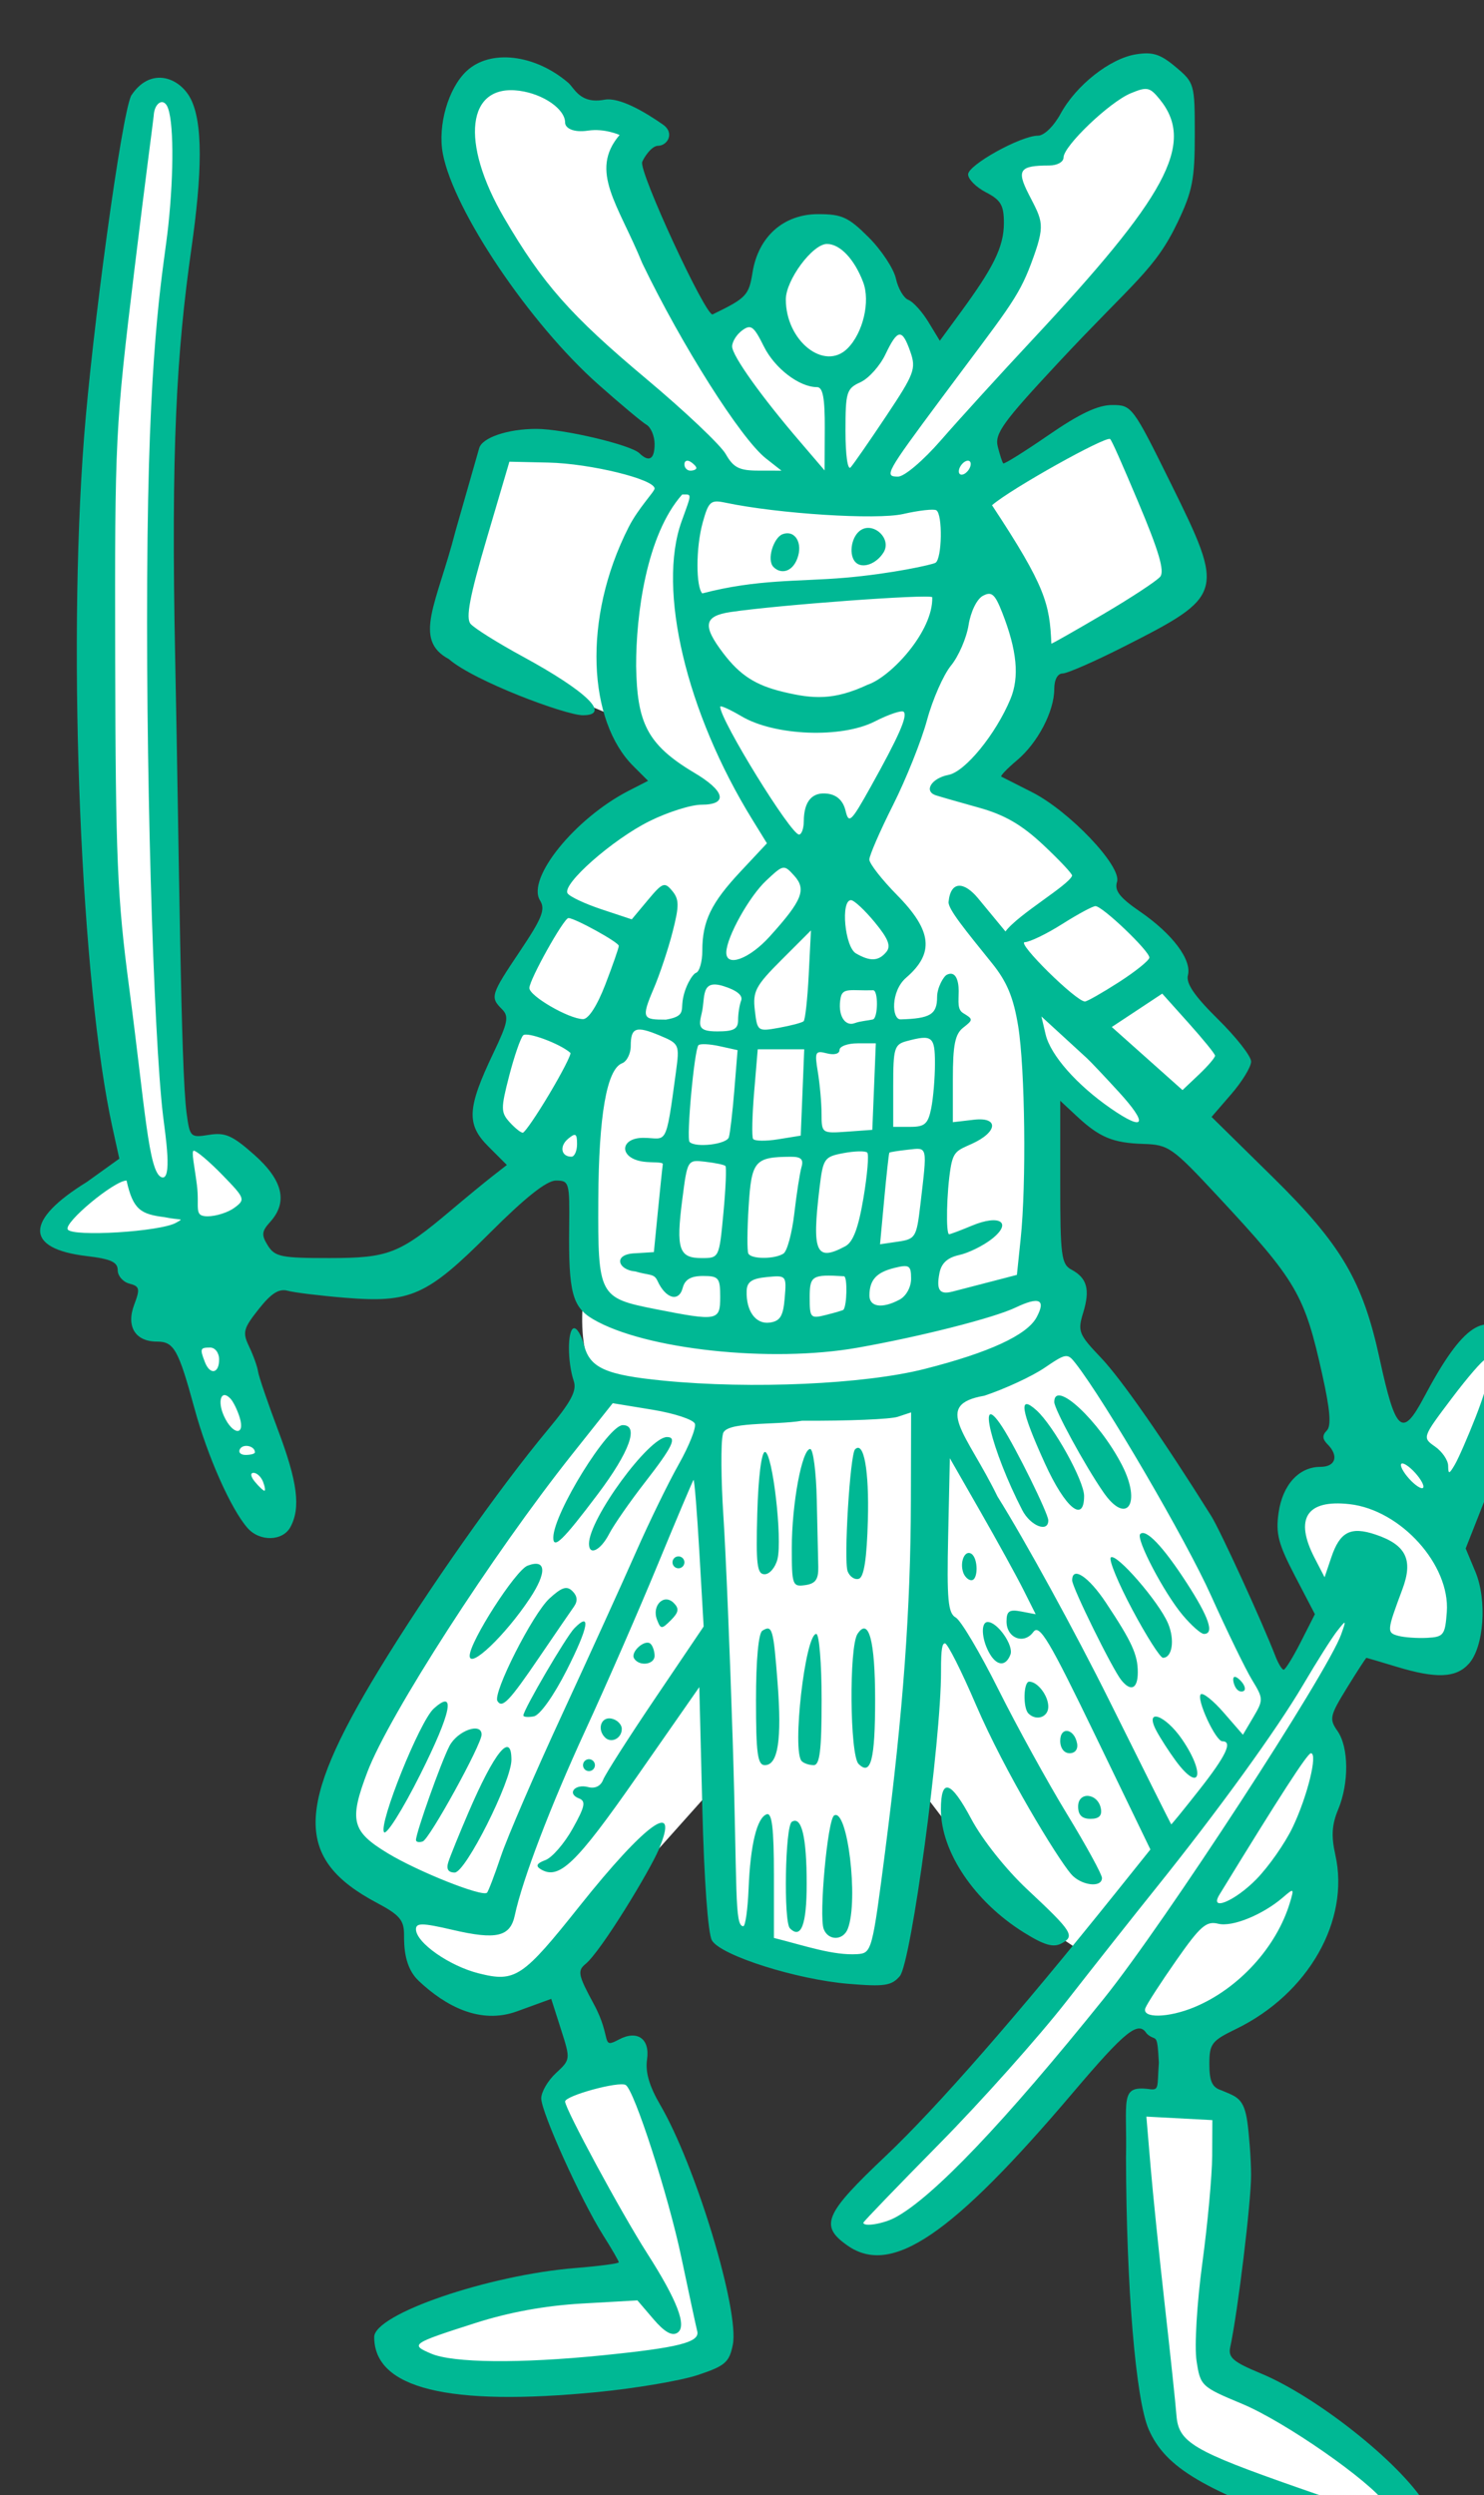 <?xml version="1.0" ?><svg height="332.367mm" viewBox="0 0 197.691 332.367" width="197.691mm" xmlns="http://www.w3.org/2000/svg">
    <rect x="0" y="0" width="197.691" height="332.367" fill="#333333" stroke="none"/>
    <path d="m 16693.605,19502.482 c -28.296,0.19 -43.644,40.141 -43.644,40.141 l -31.357,10.223 16.523,31.853 -40.65,66.576 -28.539,-25.429 c -10e-4,0 -3.005,-47.822 -29.667,-44.188 -26.663,3.633 -32.578,39.963 -32.578,39.963 l -28.257,14.955 -38.772,-86.433 6.57,-16.645 -32.949,-7.352 c -42.601,-41.32 -62.325,-13.392 -54.908,32.233 7.417,45.624 101.955,122.51 101.955,122.51 l -2.631,26.191 c 0,0 -19.15,-9.21 -35.109,-10.9 -15.96,-1.689 -52.012,-1.012 -52.012,-1.012 l -25.961,96.178 87.498,37.092 30.791,36.076 c 0,0 -49.907,29.626 -57.887,42.298 -7.98,12.674 -5.913,26.446 -17.085,48.329 -11.175,21.883 0.09,23.488 0.09,23.488 0,0 -14.552,29.741 -15.209,51.371 -0.658,21.629 42.811,31.852 42.811,31.852 0,0 2.44,27.459 0.187,61.847 -2.253,34.387 10.674,39.879 10.674,39.879 0,0 -72.194,88.291 -89.468,116.426 -17.274,28.135 -49.665,101.389 -49.665,101.389 l 39.62,38.357 c 0,0 2.909,38.612 28.257,50.947 25.348,12.336 51.907,-20.634 51.907,-20.635 l 74.353,-83.22 4.225,75.703 81.582,18.418 15.584,-96.994 c 0,0 31.355,41.061 39.148,51.369 7.792,10.308 46.942,35.486 46.942,35.486 0,0 -107.776,117.526 -116.883,129.27 -9.106,11.744 15.961,15.123 15.961,15.123 l 118.195,-115.328 33.047,10.984 c 0,0 41.589,-25.178 53.324,-34.049 11.735,-8.872 15.772,-65.988 18.588,-84.576 2.817,-18.587 -6.664,-39.879 -6.664,-39.879 l 22.625,-36.414 c 0,0 35.298,11.405 46.846,4.139 11.547,-7.266 -4.037,-51.961 -4.037,-51.961 0,0 32.012,-96.824 25.722,-100.035 -6.29,-3.21 -8.261,-7.858 -18.119,8.195 -9.857,16.053 -41.494,56.353 -41.494,56.353 0,0 -26.098,-11.995 -40.65,8.874 -14.551,20.869 17.367,56.017 17.367,56.017 l -26.004,44.102 c 0,0 -70.789,-136.683 -87.125,-158.143 -16.335,-21.46 -23.097,-22.897 -21.594,-34.894 1.502,-11.998 -11.734,-21.461 -11.734,-21.461 l -1.221,-102.147 c 0,0 10.746,16.553 22.625,20.783 11.88,4.229 27.414,14.533 39.9,13.266 12.486,-1.268 37.457,-36.414 37.457,-36.414 0,0 -30.605,-45.035 -37.74,-56.272 -7.135,-11.238 -31.355,-35.654 -41.4,-50.355 -10.046,-14.701 -51.496,-31.305 -51.496,-31.305 l 31.451,-62.099 73.885,-40.809 -36.991,-81.955 -60.271,31.937 -8.166,-25.177 c 0,0 82.709,-94.882 93.787,-109.668 11.078,-14.786 26.286,-68.099 -5.728,-73.928 -2.001,-0.364 -3.944,-0.528 -5.831,-0.516 z m -494.142,10.471 c -6.152,-0.371 -12.823,6.088 -16.033,26.072 -5.709,35.528 -17.126,200.488 -17.248,272.09 -0.118,69.37 21.116,228.447 22.451,238.383 -10.88,6.376 -26.254,17.068 -36.338,26.465 -19.613,21.04 18.002,16.37 33.894,19.346 15.892,2.976 27.743,48.196 37.25,74.609 9.508,26.414 21.68,62.912 35.276,59.564 13.595,-3.348 -14.929,-62.788 -24.069,-91.64 -9.14,-28.852 -6.523,-41.334 8.129,-52.205 14.652,-10.872 5.33,-24.43 -5.05,-34.02 -7.018,-6.482 -18.645,-8.744 -27.817,-8.756 -0.26,-4.42 -11.298,-191.932 -11.658,-208.463 -0.365,-16.725 2.914,-216.225 4.736,-230.546 1.822,-14.32 13.241,-68.433 8.018,-80.786 -2.286,-5.404 -6.757,-9.824 -11.541,-10.113 z m 237.736,990.289 -39.129,18.188 44.649,91.648 c 0,0 -72.239,10.06 -112.157,24.443 -39.917,14.383 -0.932,25.929 39.846,28.122 40.778,2.192 109.147,-15.221 109.147,-15.221 0,0 -6.093,-41.535 -13.116,-68.043 -7.023,-26.508 -29.24,-79.137 -29.24,-79.137 z m 253.625,21.153 c 0,0 7.167,128.478 8.385,142.99 1.219,14.512 2.438,22.83 12.471,34.761 10.033,11.932 78.114,34.056 95.672,39.022 17.558,4.966 27.091,-2.902 17.918,-16.123 -9.173,-13.222 -95.317,-64.885 -95.317,-64.885 l 8.242,-131.637 z" fill="#FFFFFF" transform="translate(253.816,144.261) matrix(0.265,0,0,0.265,-3647.503,-4657.317) translate(-3313.529,-2437.82)"/>
    <path d="m 13471.284,18303.38 c -60.222,-21.348 -78.9,-32.389 -87.44,-51.692 -6.538,-14.784 -11.285,-71.524 -11.437,-136.726 0.61,-28.757 -3.3,-36.194 11.155,-34.484 5.744,0.884 4.441,-0.467 5.36,-13.165 -0.882,-16.426 -1.278,-10.113 -6.109,-14.663 -4.142,-6.705 -10.603,-1.54 -36.985,29.559 -61.041,71.954 -91.284,92.486 -113.41,76.987 -14.173,-9.929 -11.678,-15.815 19.011,-44.85 25.8,-24.407 66.75,-71.265 115.978,-132.716 l 17.258,-21.541 -27.614,-57.133 c -23.395,-48.401 -28.166,-56.378 -31.23,-52.191 -4.748,6.493 -13.479,3.072 -13.479,-5.283 0,-5.213 1.397,-6.173 7.33,-5.04 l 7.329,1.402 -6.166,-12.296 c -3.392,-6.763 -13.098,-24.406 -21.573,-39.206 l -15.406,-26.909 -0.843,38.732 c -0.709,32.507 -0.09,39.15 3.816,41.341 2.564,1.434 12.211,17.703 21.433,36.155 9.226,18.452 24.715,46.584 34.418,62.516 9.704,15.933 17.643,30.439 17.643,32.236 0,5.159 -10.604,3.81 -15.551,-1.979 -7.02,-8.21 -33.34,-51.356 -47.858,-85.219 -7.249,-16.907 -14.225,-30.738 -15.505,-30.738 -1.277,0 -2.024,2.043 -1.988,14.001 0.113,34.775 -15.025,146.676 -20.725,153.293 -4.165,4.835 -7.709,5.364 -25.819,3.856 -26.202,-2.179 -64.158,-14.247 -68.62,-21.817 -1.984,-3.367 -3.934,-30.158 -4.835,-66.493 l -1.512,-60.857 -31.486,45.166 c -30.576,43.856 -39.109,52.042 -48.323,46.348 -2.602,-1.609 -1.887,-2.94 2.438,-4.54 3.364,-1.245 9.522,-8.354 13.685,-15.801 6.21,-11.11 6.784,-13.838 3.201,-15.214 -6.212,-2.383 -2.119,-7.45 4.597,-5.693 3.476,0.909 6.328,-0.485 7.56,-3.7 1.092,-2.838 12.899,-21.327 26.244,-41.087 l 24.261,-35.929 -2.15,-37.307 c -1.185,-20.52 -2.512,-36.886 -2.951,-36.371 -0.438,0.515 -8.598,19.827 -18.132,42.918 -9.533,23.091 -25.758,60.254 -36.052,82.585 -17.688,38.371 -31.839,75.435 -35.656,93.391 -2.292,10.776 -9.282,12.404 -31.252,7.278 -15.11,-3.524 -18.424,-3.585 -18.424,-0.333 0,6.707 16.699,18.456 31.545,22.194 18.372,4.626 22.047,2.175 50.677,-33.788 33.407,-41.96 50.754,-54.346 39.806,-28.416 -4.51,10.674 -28.93,51.061 -36.782,57.486 -4.187,3.427 -3.74,5.59 4.197,20.241 9.26,17.095 3.265,22.71 12.495,17.772 9.317,-4.989 15.758,-0.455 14.222,10.012 -0.929,6.325 1.126,13.4 6.628,22.812 17.842,30.53 39.915,103.49 36.484,120.582 -1.774,8.832 -3.842,10.622 -17.525,15.188 -8.53,2.847 -31.29,6.718 -50.576,8.6 -75.068,7.33 -112.162,-1.824 -112.162,-27.681 0,-11.515 57.293,-31.154 101.207,-34.689 11.958,-0.963 21.742,-2.256 21.742,-2.876 0,-0.62 -3.556,-6.759 -7.903,-13.643 -11.118,-17.61 -31.083,-61.783 -31.083,-68.771 0,-3.214 3.325,-8.923 7.386,-12.685 7.357,-6.819 7.366,-6.9 2.51,-22.081 l -4.871,-15.237 -17.245,6.278 c -18.494,6.732 -35.935,-2.649 -49.381,-15.332 -7.236,-6.823 -7.368,-17.336 -7.368,-23.325 0,-7.2 -2.278,-9.856 -13.597,-15.861 -41.414,-21.97 -41.189,-47.891 1.019,-117.224 24.373,-40.037 60.326,-91.131 84.934,-120.699 11.664,-14.016 14.597,-19.546 12.957,-24.427 -3.198,-9.511 -3.22,-25.57 -0.04,-26.487 1.543,-0.448 3.902,3.407 5.239,8.567 2.946,11.369 10.91,14.911 39.931,17.756 44.277,4.343 100.899,1.806 131.186,-5.877 32.528,-8.251 51.571,-17.041 56.377,-26.024 4.782,-8.935 1.324,-10.539 -10.532,-4.884 -11.019,5.253 -47.734,14.592 -79.452,20.207 -43.658,7.728 -107.007,0.913 -132.956,-14.301 -10.508,-6.163 -12.429,-13.573 -12.053,-46.486 0.254,-22.34 0,-23.239 -6.645,-23.239 -4.696,0 -15.413,8.504 -33.432,26.523 -31.465,31.461 -39.647,35.109 -72.694,32.393 -12.495,-1.025 -25.419,-2.607 -28.718,-3.511 -4.397,-1.206 -8.29,1.258 -14.596,9.242 -7.771,9.836 -8.232,11.652 -4.788,18.85 2.096,4.379 4.104,9.989 4.461,12.463 0.358,2.473 4.874,15.722 10.036,29.442 9.822,26.098 11.484,39 6.281,48.721 -3.868,7.228 -15.439,7.523 -21.577,0.553 -8.314,-9.442 -20.095,-35.924 -26.601,-59.797 -8.167,-29.956 -10.373,-33.913 -18.924,-33.913 -10.915,0 -15.604,-7.586 -11.466,-18.551 3.039,-8.046 2.763,-9.246 -2.43,-10.604 -3.223,-0.843 -5.857,-3.887 -5.857,-6.763 0,-4.064 -3.466,-5.641 -15.564,-7.073 -31.25,-3.7 -31.245,-17.961 0,-37.221 l 16.37,-11.75 -3.402,-15.44 c -15.789,-71.661 -22.821,-236.438 -14.331,-347.034 4.087,-53.237 18.702,-161.432 23.685,-171.881 9.236,-14.078 22.994,-9.796 29.138,0.151 7.535,12.356 6.316,40.312 1.16,76.643 -7.444,52.452 -10.328,100.218 -8.157,206.581 2.012,98.614 2.77,205.851 5.723,228.027 1.623,12.187 1.934,12.488 11.312,10.966 8.087,-1.311 11.756,0.308 22.713,10.035 14.405,12.781 17.012,23.786 7.993,33.752 -4.313,4.768 -4.486,6.555 -1.154,11.895 3.516,5.627 6.754,6.284 30.942,6.272 29.829,-0.02 35.228,-2.136 61.235,-24.107 7.57,-6.391 16.958,-14.112 20.864,-17.156 l 7.101,-5.534 -9.327,-9.325 c -11.119,-11.122 -10.667,-19.261 2.609,-47.057 7.284,-15.253 7.876,-18.318 4.24,-21.954 -6.035,-6.033 -5.682,-7.158 9.151,-29.279 11.074,-16.514 12.797,-20.884 9.999,-25.362 -6.907,-11.058 17.625,-41.355 44.701,-55.205 l 9.606,-4.914 -7.52,-7.521 c -22.432,-22.432 -25.774,-73.687 -2.229,-120.021 4.878,-9.602 13.029,-17.838 13.029,-19.393 0,-4.673 -32.29,-12.573 -53.314,-13.045 l -19.672,-0.444 -11.423,38.753 c -8.51,28.876 -10.582,39.765 -8.13,42.719 1.81,2.181 13.588,9.569 26.174,16.417 32.395,17.626 44.632,29.558 30.315,29.558 -8.729,0 -54.887,-17.261 -67.419,-28.263 -18.341,-9.793 -5.901,-28.105 3.373,-64.282 5.971,-20.843 11.333,-39.607 11.918,-41.694 1.492,-5.328 14.432,-9.7 28.718,-9.7 13.602,0 47.447,7.986 51.815,12.228 4.872,4.73 7.647,3.068 7.647,-4.581 0,-4.042 -1.844,-8.428 -4.098,-9.747 -2.256,-1.319 -13.175,-10.456 -24.267,-20.302 -34.509,-30.639 -72.732,-87.419 -78.096,-116.01 -2.651,-14.131 2.724,-32.796 11.936,-41.45 11.81,-11.094 34.21,-8.549 51.042,5.803 3.299,2.811 5.889,10.86 18.255,8.595 7.544,-1.382 20.113,5.979 29.429,12.478 6.037,4.213 2.328,10.604 -2.441,10.665 -3.351,0.04 -7.158,5.978 -7.99,8.147 -1.815,4.728 32.165,78.2 35.438,76.612 16.908,-8.205 18.186,-9.55 20.026,-21.051 2.88,-18.023 15.61,-29.341 33,-29.341 11.953,0 15.232,1.509 25.414,11.691 6.43,6.427 12.583,15.761 13.676,20.741 1.096,4.976 3.922,9.792 6.286,10.698 2.364,0.909 6.88,5.897 10.038,11.086 l 5.737,9.436 10.665,-14.582 c 15.73,-21.512 21.545,-32.246 21.545,-44.57 0,-8.968 -1.527,-11.59 -8.996,-15.453 -4.948,-2.557 -8.996,-6.617 -8.996,-9.021 0,-4.768 26.509,-19.461 35.135,-19.475 3.063,0 7.91,-4.704 11.347,-11 7.839,-14.374 24.806,-27.755 37.88,-29.875 8.422,-1.368 12.273,-0.136 20.009,6.368 9.417,7.924 9.581,8.504 9.579,34.032 0,22.395 -1.187,28.451 -8.591,43.965 -11.517,24.125 -21.804,29.634 -60.243,70.872 -27.728,29.746 -31.838,35.454 -30.2,41.974 1.041,4.152 2.28,7.934 2.755,8.409 0.474,0.475 10.726,-5.932 22.78,-14.237 15.62,-10.761 24.803,-15.099 31.957,-15.099 9.891,0 10.321,0.575 29.658,39.731 27.052,54.78 26.646,56.17 -23.826,81.755 -14.599,7.401 -28.43,13.456 -30.738,13.456 -2.515,0 -4.192,3.117 -4.192,7.792 0,11.201 -8.286,27.062 -18.728,35.846 -4.957,4.172 -8.508,7.867 -7.887,8.214 0.618,0.343 7.499,3.829 15.289,7.745 18.876,9.491 45.349,37.365 42.878,45.152 -1.397,4.404 1.301,7.888 11.602,14.974 16.256,11.184 26.038,24.195 24.03,31.963 -1.058,4.089 3.31,10.472 15.144,22.138 9.147,9.014 16.63,18.572 16.63,21.239 0,2.668 -4.472,10.024 -9.939,16.349 l -9.939,11.497 30.722,30.234 c 34.568,34.021 45.267,52.204 53.777,91.398 8.042,37.042 11.346,39.911 22.261,19.335 19.627,-36.999 31.039,-44.446 45.132,-29.446 10.248,10.912 8.82,21.692 -8.804,66.443 l -15.352,38.978 4.863,11.641 c 6.005,14.367 4.329,37.898 -3.297,46.326 -6.441,7.118 -16.355,7.529 -36.23,1.499 -8.096,-2.456 -14.942,-4.48 -15.212,-4.498 -0.27,-0.02 -4.684,6.784 -9.81,15.112 -8.634,14.032 -8.983,15.624 -4.755,21.658 5.72,8.168 5.868,26.235 0.324,39.504 -3.151,7.544 -3.515,13.355 -1.417,22.687 7.438,33.105 -13.559,69.947 -49.933,87.619 -12.293,5.972 -13.382,7.414 -13.382,17.696 0,8.562 1.41,11.644 5.996,13.098 7.819,3.309 11.424,3.848 13.132,16.136 0.733,5.277 1.833,17.897 1.845,26.506 0.02,13.645 -6.657,68.684 -10.492,86.532 -1.109,5.163 1.488,7.399 15.216,13.09 28.122,11.654 69.835,44.704 82.826,65.62 5.065,8.154 5.586,11.287 2.874,17.24 -4.704,10.328 -19.345,9.552 -54.421,-2.88 z m 31.792,-14.305 c -8.154,-11.64 -50.823,-41.332 -72.275,-50.293 -20.634,-8.62 -21.023,-8.989 -22.948,-21.732 -1.094,-7.228 0.202,-28.889 2.912,-48.95 2.679,-19.792 4.91,-44.081 4.957,-53.977 l 0.09,-17.992 c -11.056,-0.586 -22.111,-1.172 -33.167,-1.759 l 2.094,24.87 c 1.15,13.676 4.373,45.108 7.159,69.848 2.789,24.739 5.43,49.704 5.868,55.477 1.032,13.546 8.227,17.817 61.284,36.392 47.562,16.649 50.372,17.166 44.032,8.116 z m -393.878,-74.695 c 38.457,-3.87 49.077,-6.574 47.664,-12.136 -0.583,-2.287 -4.176,-19.001 -7.989,-37.142 -6.526,-31.043 -23.645,-84.062 -27.973,-86.624 -3.393,-2.011 -30.454,5.382 -30.454,8.319 0,3.721 28.243,55.97 41.218,76.254 15.266,23.865 20.183,36.769 15.23,39.99 -2.721,1.77 -6.506,-0.385 -12.034,-6.853 l -8.065,-9.433 -27.92,1.589 c -18.401,1.048 -36.609,4.369 -53.409,9.747 -32.326,10.343 -33.08,10.862 -22.381,15.428 11.052,4.712 44.511,5.048 86.113,0.861 z m 147.125,-69.256 c 18.955,-10.087 54.962,-47.866 105.13,-110.302 30.233,-37.629 112.256,-163.541 119.115,-182.855 2.648,-7.449 2.575,-7.513 -1.993,-1.731 -2.606,3.298 -10.291,15.443 -17.076,26.989 -13.328,22.675 -42.849,63.457 -74.086,102.351 -10.773,13.414 -31.036,39.053 -45.032,56.978 -13.996,17.922 -42.671,50.058 -63.722,71.409 -21.051,21.352 -38.277,39.232 -38.277,39.733 0,2.213 9.968,0.606 15.941,-2.572 z m 150.553,-105.804 c 22.21,-9.28 41.25,-30.173 47.97,-52.643 2.13,-7.121 1.959,-7.251 -3.405,-2.609 -10.238,8.859 -25.619,15.133 -32.726,13.35 -5.928,-1.487 -8.998,1.199 -20.999,18.366 -7.732,11.059 -14.727,21.854 -15.545,23.989 -2.038,5.309 11.51,5.061 24.705,-0.453 z m -155.386,-79.632 c 8.88,-68.816 12.647,-120.375 12.777,-174.876 l 0.113,-44.434 -6.748,2.226 c -3.71,1.224 -25.305,2.108 -47.989,1.964 -14.011,2.383 -39.381,0.167 -39.915,6.933 -1.043,4.159 -0.916,22.594 0.288,40.97 1.201,18.377 3.308,69.172 4.68,112.877 2.35,74.817 0.797,93.334 5.318,93.318 1.045,0 2.24,-8.436 2.656,-18.741 0.897,-22.261 4.221,-35.888 9.154,-37.532 2.629,-0.877 3.585,7.245 3.585,30.484 v 31.68 c 15.758,3.975 29.808,8.892 41.901,8.152 7.305,-0.535 7.521,-1.337 14.188,-53.021 z m -31.043,40.412 c -2.499,-6.514 1.937,-55.046 5.215,-57.073 6.716,-4.149 12.388,42.608 6.903,56.899 -2.319,6.043 -9.824,6.151 -12.118,0.18 z m -16.987,-0.365 c -3.259,-3.259 -2.398,-51.479 0.958,-53.552 4.919,-3.041 7.455,7.568 7.467,31.223 0,20.494 -2.805,27.949 -8.425,22.329 z m 34.507,-82.643 c -4.4,-4.401 -4.847,-58.79 -0.538,-65.357 5.645,-8.6 8.86,3.364 8.86,32.986 0,30.297 -2.126,38.567 -8.322,32.371 z m -51.562,-32.193 c 0,-20.002 1.248,-33.58 3.199,-34.786 4.991,-3.084 5.548,-1.176 7.651,26.195 2.201,28.644 0.228,41.4 -6.407,41.4 -3.653,0 -4.443,-5.832 -4.443,-32.809 z m 22.99,30.81 c -4.99,-4.991 1.745,-63.974 7.305,-63.974 1.48,0 2.692,14.843 2.692,32.986 0,25.488 -0.908,32.987 -3.998,32.987 -2.2,0 -4.899,-0.9 -5.999,-1.999 z m -4.997,-107.099 c 0,-22.187 5.128,-49.834 9.243,-49.834 1.514,0 3.005,11.47 3.314,25.488 0.309,14.02 0.647,29.201 0.751,33.735 0.134,6.34 -1.375,8.47 -6.561,9.206 -6.405,0.911 -6.747,-0.02 -6.747,-18.595 z m 28.077,11.649 c -2.045,-5.327 1.207,-58.783 3.729,-61.304 4.41,-4.408 7.114,10.53 6.439,35.562 -0.522,19.358 -1.941,28.635 -4.507,29.487 -2.063,0.683 -4.609,-1.001 -5.661,-3.745 z m -45.424,-29.249 c 0.497,-17.92 2.105,-30.735 3.852,-30.735 3.763,0 8.858,43.652 6.289,53.887 -1.048,4.173 -3.949,7.586 -6.451,7.586 -3.821,0 -4.409,-4.894 -3.69,-30.738 z m 250.839,184.086 c 6.243,-6.366 14.496,-18.174 18.335,-26.236 7.388,-15.507 12.704,-37.15 9.127,-37.15 -1.725,0 -15.576,21.417 -45.946,71.049 -5.36,8.757 7.691,3.349 18.484,-7.663 z m -379.718,-11.607 c 3.196,-9.511 17.07,-41.65 30.833,-71.415 13.758,-29.769 30.429,-66.419 37.041,-81.447 6.614,-15.026 16.271,-34.847 21.462,-44.045 5.192,-9.196 8.872,-18.413 8.185,-20.482 -0.691,-2.068 -10.27,-5.239 -21.287,-7.047 l -20.03,-3.286 -20.451,25.75 c -40.044,50.417 -92.028,131.074 -102.871,159.609 -9.288,24.446 -7.932,29.863 10.243,40.876 15.219,9.226 47.396,22.027 49.865,19.842 0.658,-0.582 3.812,-8.841 7.01,-18.355 z m -26.438,2.942 c 0.919,-2.89 5.435,-14.023 10.034,-24.739 13.172,-30.679 21.69,-41.155 21.69,-26.676 0,10.804 -23.062,56.669 -28.496,56.669 -3.299,0 -4.349,-1.713 -3.228,-5.254 z m -16.255,-11.083 c 0,-3.702 12.585,-39.082 16.805,-47.241 4.003,-7.742 16.181,-12.091 16.181,-5.781 0,5.011 -26.199,52.601 -29.579,53.728 -1.873,0.625 -3.407,0.306 -3.407,-0.706 z m -16.078,-3.983 c -2.706,-4.379 17.951,-55.698 24.977,-62.058 11.398,-10.316 8.881,1.937 -6.828,33.252 -8.859,17.661 -17.027,30.623 -18.149,28.806 z m 70.055,-58.639 c 0,-2.841 21.489,-39.592 25.616,-43.811 8.626,-8.814 7.107,-0.482 -3.846,21.093 -6.56,12.923 -13.469,22.616 -16.523,23.181 -2.886,0.533 -5.247,0.323 -5.247,-0.463 z m -13.029,-7.249 c -2.468,-3.996 17.731,-43.833 26.133,-51.544 6.249,-5.73 8.752,-6.522 11.608,-3.666 2.453,2.454 2.685,4.987 0.708,7.764 -1.61,2.268 -9.426,13.672 -17.364,25.347 -15.114,22.223 -18.69,25.972 -21.085,22.099 z m -13.96,-22.731 c 0,-7.103 23.03,-42.986 29.076,-45.306 9.432,-3.619 9.909,3.278 1.14,16.487 -12.302,18.532 -30.216,35.618 -30.216,28.819 z m 59.975,-56.321 c 0,-12.49 30.083,-53.648 39.212,-53.648 5.179,0 2.787,4.928 -11.031,22.718 -7.591,9.771 -15.723,21.476 -18.069,26.012 -4.291,8.29 -10.112,11.122 -10.112,4.918 z m -17.927,-3.242 c 0.202,-12.256 27.544,-56.402 34.928,-56.402 8.294,0 3.42,13.457 -12.568,34.7 -17.527,23.287 -22.467,28.082 -22.36,21.702 z m 324.853,126.773 c 13.338,-16.976 16.782,-24.245 11.492,-24.245 -3.413,0 -13.235,-21.314 -10.88,-23.61 1.062,-1.032 6.265,3.118 11.565,9.222 l 9.636,11.096 5.263,-8.911 c 5.065,-8.573 5.041,-9.277 -0.65,-18.595 -3.254,-5.326 -12.592,-24.528 -20.749,-42.668 -12.514,-27.826 -53.176,-97.514 -67.955,-116.465 -4.126,-5.289 -4.748,-5.202 -15.678,2.224 -6.261,4.256 -19.856,10.555 -30.215,14.003 -26.289,4.521 -8.82,18.98 6.578,50.606 13.899,22.182 39.169,68.294 56.156,102.471 16.987,34.176 31.023,62.246 31.192,62.374 0.18,0.135 6.578,-7.745 14.245,-17.502 z m -12.001,-14.497 c -3.339,-4.537 -7.689,-11.283 -9.666,-14.995 -6.292,-11.818 4.447,-8.15 13.004,4.445 11.902,17.515 8.863,27.117 -3.338,10.55 z m 30.936,-35.735 c -1.1,-1.099 -2,-3.394 -2,-5.098 0,-1.878 1.397,-1.703 3.547,0.449 1.953,1.952 2.852,4.247 1.999,5.099 -0.852,0.852 -2.448,0.65 -3.546,-0.45 z m -58.261,-4.748 c -4.503,-5.589 -24.704,-46.605 -24.704,-50.154 0,-7.378 8.236,-1.949 16.953,11.177 13.092,19.712 16.032,26.137 16.032,35.03 0,8.303 -3.448,9.947 -8.281,3.947 z m 5.55,-35.424 c -7.087,-13.298 -11.958,-25.104 -10.827,-26.236 2.601,-2.599 24.137,22.201 28.763,33.117 3.486,8.23 2.155,17.298 -2.539,17.298 -1.383,0 -8.312,-10.881 -15.397,-24.179 z m 25.322,2.759 c -9.39,-11.157 -23.691,-38.454 -21.365,-40.78 2.849,-2.848 11.454,6.181 23.281,24.432 11.295,17.424 14.126,25.772 8.747,25.772 -1.505,0 -6.302,-4.24 -10.663,-9.424 z m -80.668,-52.798 c -15.543,-30.123 -23.232,-61.932 -10.141,-41.954 6.855,10.465 23.237,43.679 23.237,47.115 0,6.334 -8.994,2.787 -13.096,-5.161 z m 11.428,-23.406 c -12.222,-26.817 -13.542,-35.161 -4.233,-26.736 8.548,7.734 23.893,35.359 23.893,43.011 0,13.932 -9.466,6.096 -19.66,-16.275 z m 29.36,14.409 c -9.329,-13.494 -24.692,-41.705 -24.692,-45.347 0,-11.623 22.547,9.374 34.042,31.705 9.992,19.407 2.347,30.56 -9.35,13.642 z m 99.234,75.258 7.092,-13.956 -10.033,-19.248 c -8.383,-16.083 -9.736,-21.312 -8.221,-31.778 2.033,-14.038 10.231,-23.021 21.011,-23.021 7.687,0 9.421,-5.539 3.564,-11.395 -2.581,-2.583 -2.68,-4.514 -0.35,-6.844 2.332,-2.333 1.718,-10.161 -2.168,-27.739 -9.024,-40.81 -12.813,-47.303 -52.529,-89.985 -23.025,-24.744 -24.789,-25.985 -37.485,-26.388 -15.367,-0.487 -22.076,-3.286 -33.562,-14 l -8.247,-7.692 v 40.937 c 0,37.017 0.54,41.229 5.645,43.96 7.874,4.215 9.451,10.015 5.888,21.661 -2.872,9.38 -2.3,10.817 9.008,22.689 10.109,10.614 31.322,41.068 55.371,79.491 4.594,7.343 25.583,53.185 32.282,70.514 1.436,3.711 3.293,6.747 4.125,6.747 0.834,0 4.71,-6.28 8.609,-13.953 z m 73.402,-15.085 c 1.723,-23.704 -23.16,-51.284 -48.887,-54.183 -21.6,-2.436 -27.841,7.231 -17.524,27.145 l 4.972,9.598 3.381,-10.018 c 4.353,-12.898 9.749,-15.653 22.34,-11.407 15.245,5.142 18.918,12.655 13.403,27.421 -7.86,21.044 -7.934,21.864 -2.116,23.437 3.039,0.82 9.574,1.279 14.522,1.023 8.328,-0.434 9.063,-1.401 9.909,-13.016 z m -595.072,-65.422 c -0.952,-2.474 -3.097,-4.498 -4.773,-4.498 -1.754,0 -1.464,1.908 0.689,4.498 2.053,2.474 4.201,4.498 4.77,4.498 0.571,0 0.263,-2.024 -0.686,-4.498 z m 579.165,-4.498 c -3.003,-3.317 -6.136,-5.359 -6.959,-4.534 -0.825,0.826 0.959,4.215 3.96,7.535 3.003,3.317 6.136,5.359 6.962,4.534 0.822,-0.826 -0.959,-4.215 -3.963,-7.535 z m 30.382,-27.995 c 7.175,-18.307 8.978,-29.042 4.854,-28.905 -1.238,0.04 -8.877,8.87 -16.978,19.62 -14.721,19.533 -14.725,19.547 -8.248,24.085 3.567,2.497 6.525,6.826 6.574,9.618 0.06,4.419 0.519,4.34 3.394,-0.61 1.817,-3.129 6.5,-13.843 10.404,-23.808 z m -613.631,17.676 c 0,-3.163 -5.756,-4.493 -7.467,-1.724 -1.037,1.678 0.224,3.047 2.791,3.047 2.573,0 4.676,-0.594 4.676,-1.323 z m -7.631,-17.418 c -1.123,-3.71 -3.215,-8.006 -4.651,-9.545 -4.597,-4.928 -6.804,1.012 -3.264,8.782 4.318,9.476 10.733,10.094 7.915,0.763 z m -10.362,-29.237 c 0,-3.331 -1.999,-5.999 -4.498,-5.999 -5.046,0 -5.25,0.552 -2.679,7.253 2.573,6.7 7.177,5.895 7.177,-1.254 z m 284.321,-30.94 c 0.933,-11.316 0.826,-11.439 -8.996,-10.496 -7.537,0.723 -9.988,2.403 -10.139,6.951 -0.341,10.184 4.593,16.928 11.648,15.926 5.216,-0.743 6.736,-3.257 7.487,-12.381 z m -32.429,-0.547 c 0,-9.567 -0.765,-10.496 -8.648,-10.496 -6.128,0 -9.101,1.749 -10.217,6.012 -1.911,7.311 -8.598,5.411 -12.684,-3.605 -1.719,-3.795 -4.124,-2.572 -11.148,-4.708 -8.677,-0.66 -11.63,-8.821 0.294,-9.131 l 9.054,-0.562 2.065,-20.952 c 1.136,-11.524 2.229,-21.982 2.431,-23.242 0.202,-1.257 -5.555,-0.724 -9.677,-1.277 -12.535,-1.678 -12.084,-11.975 -0.162,-11.975 11.915,0 11.184,5.914 16.44,-33.125 1.862,-13.827 1.702,-14.19 -8.166,-18.325 -11.945,-5.007 -14.562,-4.055 -14.562,5.296 0,3.85 -1.955,7.748 -4.341,8.666 -7.703,2.955 -11.765,26.246 -11.963,68.573 -0.225,48.439 0.283,49.404 28.887,55.038 31.18,6.137 32.397,5.906 32.397,-6.187 z m 61.925,6.504 c 1.829,-1.992 2.088,-16.75 0.299,-16.861 -16.114,-0.992 -17.243,-0.289 -17.243,10.684 0,10.304 0.394,10.72 8.241,8.75 4.532,-1.136 8.45,-2.297 8.703,-2.573 z m 28.235,-5.11 c 3.344,-1.79 5.8,-6.256 5.8,-10.552 0,-6.616 -0.922,-7.224 -8.248,-5.432 -9.173,2.247 -12.63,6.012 -12.698,13.841 -0.04,5.889 6.433,6.806 15.146,2.143 z m 45.134,-8.847 13.847,-3.599 1.895,-18.153 c 2.9,-27.727 2.22,-85.478 -1.252,-106.891 -2.323,-14.311 -5.618,-22.263 -13.047,-31.487 -13.388,-16.624 -22.291,-27.385 -21.941,-30.968 1.055,-10.811 7.894,-10.195 14.85,-1.774 l 13.751,16.644 c 6.498,-8.716 31.935,-23.3 33.508,-28.068 0.02,-1.01 -6.585,-8.015 -14.657,-15.568 -10.766,-10.069 -19.358,-15.028 -32.238,-18.606 -9.657,-2.686 -19.357,-5.463 -21.557,-6.176 -6.322,-2.049 -2.281,-8.641 6.313,-10.289 8.369,-1.604 23.728,-20.401 31.113,-38.079 4.622,-11.06 3.341,-24.528 -4.146,-43.579 -3.651,-9.287 -5.297,-10.706 -9.692,-8.356 -3.024,1.62 -6.106,7.919 -7.192,14.707 -1.043,6.529 -5.016,15.687 -8.825,20.349 -3.813,4.662 -9.242,17.006 -12.067,27.425 -2.826,10.422 -10.505,29.62 -17.063,42.667 -6.56,13.044 -11.926,25.387 -11.926,27.429 0,2.042 6.297,10.105 13.995,17.92 17.664,17.934 18.718,29.215 4.499,41.479 -7.828,6.752 -7.286,21.078 -2.751,20.945 14.799,-0.435 18.314,-2.448 18.314,-11.228 0,-4.658 3.183,-10.374 4.927,-11.221 4.394,-2.133 5.922,2.908 5.922,8.163 0,5.395 -0.814,9.296 2.323,11.178 5,2.995 5,3.34 0,7.226 -4.139,3.218 -5.247,8.671 -5.247,25.819 v 21.739 l 10.546,-1.232 c 12.805,-1.496 11.984,6.274 -1.132,12.164 -7.138,3.203 -9.166,3.676 -10.552,12.051 -2.008,12.138 -2.47,33.335 -0.727,33.335 0.624,0 5.754,-1.929 11.403,-4.29 14.093,-5.889 20.573,-1.598 10.065,6.665 -4.339,3.415 -11.731,7.051 -16.427,8.083 -5.904,1.296 -8.967,4.114 -9.925,9.131 -1.631,8.529 0.06,10.918 6.534,9.254 2.592,-0.666 10.943,-2.832 18.559,-4.809 z m -133.686,-34.662 c 1.168,-12.445 1.62,-23.109 1.006,-23.699 -0.612,-0.591 -5.162,-1.543 -10.11,-2.116 -8.996,-1.041 -8.996,-1.039 -11.589,19.142 -3.182,24.768 -1.675,29.296 9.738,29.296 8.814,0 8.841,-0.06 10.955,-22.623 z m 30.223,20.328 c 1.838,-1.212 4.28,-10.3 5.425,-20.196 1.147,-9.895 2.771,-20.353 3.607,-23.239 1.143,-3.933 -0.225,-5.238 -5.425,-5.207 -18.086,0.113 -19.706,2.018 -21.148,24.965 -0.741,11.812 -0.806,22.486 -0.134,23.722 1.536,2.872 13.307,2.841 17.687,-0.04 z m 31.061,-3.659 c 3.918,-2.095 6.563,-9.126 9.102,-24.186 1.97,-11.674 2.834,-21.977 1.919,-22.893 -0.916,-0.915 -6.264,-0.8 -11.889,0.254 -9.758,1.831 -10.309,2.634 -12.109,17.604 -3.893,32.404 -1.795,37.127 12.977,29.221 z m 37.694,-20.599 c 3.554,-30.384 3.851,-29.03 -6.104,-27.946 -4.936,0.538 -9.185,1.213 -9.446,1.5 -0.258,0.288 -1.418,10.766 -2.579,23.289 l -2.107,22.764 9.128,-1.339 c 8.639,-1.267 9.233,-2.244 11.108,-18.268 z m -374.104,8.781 c 4.315,-2.478 2.669,-1.051 -5.74,-2.783 -11.829,-1.5 -15.901,-3.57 -19.164,-18.428 -6.181,0 -31.666,21.193 -29.569,24.586 2.389,3.864 46.643,1.123 54.473,-3.375 z m 29.3,-7.517 c 5.611,-4.142 5.393,-4.736 -6.035,-16.491 -6.517,-6.707 -12.992,-12.197 -14.382,-12.197 -1.392,0 0.437,8.217 1.569,17.225 1.442,11.465 -1.839,15.741 5.354,15.75 4.219,0 10.291,-1.922 13.494,-4.287 z m 172.249,-32.053 c 0,-5.296 -0.748,-5.744 -4.464,-2.658 -4.514,3.745 -3.553,9.023 1.642,9.023 1.551,0 2.822,-2.865 2.822,-6.365 z m -208.074,-13.877 c -4.872,-40.214 -9.131,-180.19 -7.836,-291.36 1.216,-104.173 8.136,-134.773 10.44,-156.456 2.858,-26.894 2.777,-53.727 -0.641,-60.117 -2.2,-4.112 -6.444,-1.264 -6.714,5.035 -0.04,1.006 -4.074,30.974 -9.573,76.331 -9.772,80.598 -9.992,85.045 -9.772,196.414 0.202,100.161 1.041,120.122 6.965,164.931 8.034,60.781 9.751,93.01 16.215,95.751 5.808,2.463 1.976,-21.791 0.916,-30.529 z m 284.384,10.495 c 0.632,-2.061 1.88,-12.761 2.771,-23.779 l 1.619,-20.033 -9.078,-1.995 c -4.992,-1.095 -9.753,-1.317 -10.579,-0.492 -2.078,2.079 -6.198,46.919 -4.468,48.647 3.036,3.038 18.648,1.18 19.735,-2.348 z m 37.023,-22.531 0.88,-21.699 h -11.691 -11.69 l -1.802,21.492 c -0.992,11.821 -1.234,22.412 -0.539,23.533 0.694,1.125 6.369,1.218 12.612,0.204 l 11.349,-1.836 0.881,-21.699 z m -127.185,0.632 c 6.401,-10.75 11.124,-20.001 10.497,-20.558 -5.25,-4.645 -21.816,-10.769 -23.736,-8.777 -1.327,1.379 -4.494,10.553 -7.036,20.39 -4.217,16.32 -4.199,18.355 0.225,23.242 2.665,2.944 5.648,5.33 6.63,5.301 0.981,-0.02 7.022,-8.848 13.422,-19.598 z m 163.17,-3.59 0.879,-21.741 h -9.126 c -5.02,0 -9.127,1.507 -9.127,3.349 0,1.936 -2.683,2.646 -6.36,1.687 -5.847,-1.53 -6.212,-0.774 -4.532,9.396 1.006,6.081 1.844,15.521 1.862,20.976 0.02,9.811 0.18,9.908 12.777,8.997 l 12.746,-0.922 z m 28.732,10.87 c 1.03,-5.153 1.873,-15.273 1.873,-22.49 0,-13.605 -1.363,-14.68 -14.243,-11.227 -6.169,1.652 -6.747,3.577 -6.747,22.447 v 20.641 h 8.621 c 7.257,0 8.917,-1.482 10.496,-9.371 z m 94.324,-8.135 c -7.03,-7.689 -14.25,-15.33 -16.044,-16.978 -1.793,-1.65 -7.677,-7.049 -13.074,-11.996 l -9.815,-8.997 2.11,8.997 c 2.438,10.402 15.642,25.391 32.833,37.275 17.088,11.812 18.91,8.02 3.99,-8.301 z m 48.354,-18.289 c -0.06,-0.929 -6.079,-8.321 -13.346,-16.429 l -13.207,-14.743 -12.679,8.392 -12.678,8.388 17.777,15.854 17.774,15.853 8.248,-7.813 c 4.536,-4.297 8.186,-8.573 8.111,-9.502 z m -239.763,-17.937 c 0,-3.163 0.691,-7.549 1.535,-9.749 0.984,-2.565 -2.193,-5.166 -8.864,-7.253 -11.664,-3.652 -9.053,5.633 -10.943,13.51 -1.589,6.623 -1.82,9.246 7.776,9.246 8.349,0 10.496,-1.179 10.496,-5.754 z m 32.937,0.655 c 0.799,-0.717 1.957,-11.285 2.573,-23.484 l 1.12,-22.184 -14.733,14.733 c -13.143,13.143 -14.596,15.887 -13.479,25.455 1.231,10.545 1.433,10.692 12.161,8.755 5.998,-1.084 11.56,-2.557 12.358,-3.275 z m -60.837,-10.21 c 0.936,-6.972 4.96,-13.528 6.717,-14.116 1.754,-0.584 3.191,-5.586 3.191,-11.114 0,-14.859 4.402,-23.984 19.2,-39.806 l 13.29,-14.205 -7.368,-11.951 c -33.194,-53.847 -47.853,-115.686 -35.531,-149.89 5.275,-14.638 5.25,-13.493 0.279,-13.493 -17.96,20.25 -23.229,60.383 -23.144,86.315 0.516,28.095 5.205,39.169 28.877,53.343 15.91,9.325 17.597,16.274 3.947,16.274 -5.195,0 -16.929,3.711 -26.072,8.247 -18.537,9.192 -44.076,31.675 -41.224,36.288 1.015,1.642 8.693,5.261 17.062,8.041 l 15.217,5.053 8.076,-9.675 c 7.406,-8.87 8.427,-9.258 12.258,-4.642 3.526,4.251 3.559,7.462 0.202,20.594 -2.182,8.558 -6.469,21.418 -9.525,28.577 -6.461,15.127 -5.401,15.558 6.17,15.558 9.516,-1.652 7.683,-4.383 8.378,-9.398 z m 95.617,9.311 c 2.693,-0.65 2.813,-14.773 0.142,-14.691 -10.914,0.332 -15.227,-1.493 -16.275,3.621 -1.734,8.45 1.862,14.913 7.161,12.88 2.596,-0.996 6.698,-1.261 8.972,-1.81 z m -134.439,-17.628 c 3.711,-9.648 6.747,-18.373 6.747,-19.387 0,-1.772 -22.096,-13.964 -25.308,-13.964 -2.337,0 -19.612,30.925 -19.643,35.164 -0.02,4.023 19.749,15.498 26.959,15.639 2.753,0.04 7.118,-6.724 11.245,-17.452 z m 258.127,-1.113 c 8.337,-5.362 15.237,-10.915 15.332,-12.345 0.202,-3.169 -23.55,-25.889 -27.079,-25.889 -1.39,0 -8.908,4.048 -16.71,8.996 -7.802,4.948 -16.283,9.055 -18.848,9.127 -4.292,0.112 25.743,29.745 30.237,29.822 1.05,0.02 8.731,-4.352 17.068,-9.711 z m -175.508,-22.976 c 16.354,-18.101 18.581,-23.633 12.308,-30.563 -5.174,-5.719 -5.397,-5.681 -14.11,2.499 -8.58,8.051 -19.893,28.412 -20.025,36.045 -0.135,7.656 11.565,3.378 21.827,-7.981 z m 58.605,7.794 c 2.465,-2.971 1.027,-6.649 -5.85,-14.994 -5.013,-6.082 -10.365,-11.058 -11.895,-11.058 -5.292,0 -3.126,23.491 2.467,26.75 7.148,4.163 11.405,3.967 15.278,-0.698 z m -41.47,-65.784 c 0.06,-10.1 4.302,-14.889 12.165,-13.757 4.597,0.661 7.651,3.61 8.814,8.508 1.617,6.817 2.767,5.728 12.646,-11.994 14.194,-25.459 18.665,-35.625 16.585,-37.705 -0.931,-0.933 -7.485,1.257 -14.56,4.867 -16.731,8.535 -50.244,7.243 -66.889,-2.575 -5.933,-3.502 -10.789,-5.683 -10.789,-4.849 0,6.706 35.485,64.253 39.619,64.253 1.3,0 2.385,-3.037 2.409,-6.748 z m 32.112,-68.573 c 11.728,-3.952 32.986,-26.87 32.458,-43.987 -1.682,-1.682 -77.378,3.88 -101.351,7.447 -13.491,2.009 -14.324,6.798 -3.625,20.826 8.348,10.944 16.119,15.961 29.865,19.279 15.239,3.677 25.593,4.374 42.653,-3.565 z m 118.56,-35.551 c 13.935,-8.202 26.757,-16.636 28.49,-18.743 2.301,-2.791 -0.703,-12.976 -11.09,-37.595 -7.835,-18.572 -13.063,-30.583 -14.064,-31.584 -1.829,-1.831 -49.735,24.858 -59.399,33.258 27.051,40.956 28.978,49.663 29.835,69.576 0.49,0 12.293,-6.712 26.228,-14.912 z m -130.202,-18.197 c 23.786,-2.032 44.232,-6.619 45.73,-7.545 3.302,-2.037 3.662,-24.386 0.426,-26.384 -1.264,-0.782 -8.749,0.06 -16.634,1.86 -13.384,3.062 -62.855,-0.08 -89.546,-5.714 -7.246,-1.527 -8.33,-0.574 -11.227,9.862 -3.623,13.042 -3.414,32.603 -0.245,35.772 27.628,-7.256 48.508,-5.887 71.496,-7.851 z m -35.69,-5.402 c -3.641,-3.638 0.107,-14.796 4.461,-16.467 6.31,-2.422 10.451,4.368 7.467,12.246 -2.569,6.779 -8.213,7.939 -11.928,4.221 z m 41.266,-2.368 c -3.441,-3.441 -2.393,-12.122 1.891,-15.677 6.421,-5.328 16.542,3.523 12.179,10.65 -3.594,5.869 -10.692,8.406 -14.07,5.027 z m 42.968,-61.459 c 8.789,-10.107 29.362,-32.71 45.716,-50.23 66.876,-71.643 82.477,-98.477 64.253,-120.983 -5.045,-6.228 -6.415,-6.52 -14.61,-3.126 -10.681,4.423 -33.803,26.511 -33.803,32.291 0,2.265 -3.178,4.031 -7.25,4.031 -14.824,0 -16.466,2.268 -10.335,14.294 7.109,13.942 8.784,14.96 1.251,35.088 -6.625,17.711 -12.679,24.081 -45.341,68.025 -27.706,37.278 -28.648,38.985 -21.517,38.985 3.185,0 12.633,-8.025 21.636,-18.375 z m 14.905,12.023 c 0,-1.651 -1.35,-2.166 -2.999,-1.147 -1.65,1.021 -3,3.205 -3,4.853 0,1.65 1.35,2.165 3,1.145 1.649,-1.018 2.999,-3.203 2.999,-4.851 z m -137.941,2.029 c 0,-0.727 -1.35,-2.155 -3,-3.176 -1.648,-1.019 -2.998,-0.423 -2.998,1.323 0,1.747 1.35,3.175 2.998,3.175 1.65,0 3,-0.594 3,-1.322 z m 34.986,-4.815 c -12.532,-9.858 -42.277,-56.811 -62.15,-98.099 -11.931,-29.388 -26.991,-46.264 -11.414,-64.503 0,0 -7.54,-3.432 -15.839,-2.187 -7.596,1.14 -11.556,-1.353 -11.556,-4.033 0,-6.792 -10.919,-14.385 -23.024,-16.009 -26.381,-3.538 -29.88,25.784 -7.622,63.893 19.34,33.115 33.394,49.033 71.459,80.936 19.373,16.236 37.343,33.252 39.936,37.811 3.878,6.817 6.788,8.295 16.365,8.31 l 11.65,0.02 -7.805,-6.14 z m 29.581,-14.869 c 0.06,-15.511 -0.943,-20.974 -3.897,-20.974 -8.946,0 -21.289,-9.458 -26.752,-20.5 -5.027,-10.159 -6.481,-11.234 -10.865,-8.029 -2.784,2.035 -5.06,5.67 -5.06,8.076 0,4.669 14.85,25.466 34.484,48.291 6.596,7.672 11.994,13.984 11.994,14.03 0,0.04 0.04,-9.357 0.09,-20.894 z m 30.912,-6.489 c 14.139,-21.212 15.079,-23.715 12.108,-32.237 -4.136,-11.865 -6.378,-11.632 -12.549,1.311 -2.767,5.803 -8.416,12.093 -12.552,13.975 -6.99,3.187 -7.519,4.912 -7.519,24.537 0,12.051 1.111,19.886 2.591,18.261 1.424,-1.568 9.489,-13.198 17.921,-25.847 z m -19.468,-33.951 c 7.813,-7.81 11.526,-23.612 7.833,-33.323 -4.401,-11.581 -11.608,-19.181 -18.186,-19.181 -7.226,0 -20.677,18.137 -20.677,27.88 0,20.868 19.396,36.259 31.03,24.624 z m 88.704,796.326 c -24.845,-15.465 -41.769,-40.528 -41.769,-61.855 0,-16.144 4.953,-14.608 15.26,4.729 5.572,10.458 17.48,25.445 28.12,35.4 22.778,21.308 24.161,23.48 17.29,27.157 -4.163,2.228 -8.674,0.933 -18.901,-5.431 z m 27.202,-63.388 c 0,-7.682 9.925,-6.811 11.43,1.006 0.695,3.599 -0.921,5.213 -5.213,5.213 -4.292,0 -6.217,-1.927 -6.217,-6.219 z m -248.894,-20.769 c 0,-1.65 1.35,-3.001 3,-3.001 1.648,0 2.999,1.351 2.999,3.001 0,1.648 -1.351,2.998 -2.999,2.998 -1.65,0 -3,-1.35 -3,-2.998 z m 239.898,-12.246 c 0,-7.307 7.008,-6.275 8.465,1.249 0.576,2.959 -0.955,4.999 -3.746,4.999 -2.783,0 -4.719,-2.564 -4.719,-6.248 z m -228.839,-1.687 c -4.121,-4.117 -1.984,-10.483 3.186,-9.487 2.886,0.557 5.248,2.904 5.248,5.219 0,4.734 -5.29,7.412 -8.434,4.268 z m 212.846,-12.057 c -2.822,-2.823 -2.494,-15.993 0.4,-15.993 4.237,0 9.595,7.033 9.595,12.595 0,5.291 -6.045,7.347 -9.995,3.398 z m -198.205,-27.647 c -2.04,-3.302 5.6,-10.024 8.312,-7.312 1.087,1.087 1.973,3.774 1.973,5.971 0,4.469 -7.731,5.475 -10.285,1.341 z m 178.319,-3.142 c -3.751,-7.009 -4.057,-15.191 -0.571,-15.191 4.919,0 13.166,11.831 11.418,16.38 -2.417,6.305 -7.113,5.79 -10.847,-1.189 z m -166.822,-16.36 c -2.728,-7.107 3.488,-13.323 8.407,-8.404 2.827,2.827 2.52,4.716 -1.39,8.627 -4.68,4.68 -5.142,4.667 -7.017,-0.225 z m 153.985,-23.57 c -1.939,-5.272 0.706,-11.618 3.992,-9.588 3.531,2.182 3.585,13.335 0.06,13.335 -1.474,0 -3.3,-1.687 -4.057,-3.747 z m -146.201,-5.249 c 0,-1.648 1.349,-2.998 3,-2.998 1.648,0 2.998,1.35 2.998,2.998 0,1.651 -1.35,3.001 -2.998,3.001 -1.651,0 -3,-1.35 -3,-3.001 z" fill="#00B894" transform="translate(253.816,144.261) matrix(0.265,0,0,0.265,-3647.503,-4657.317)"/>
</svg>